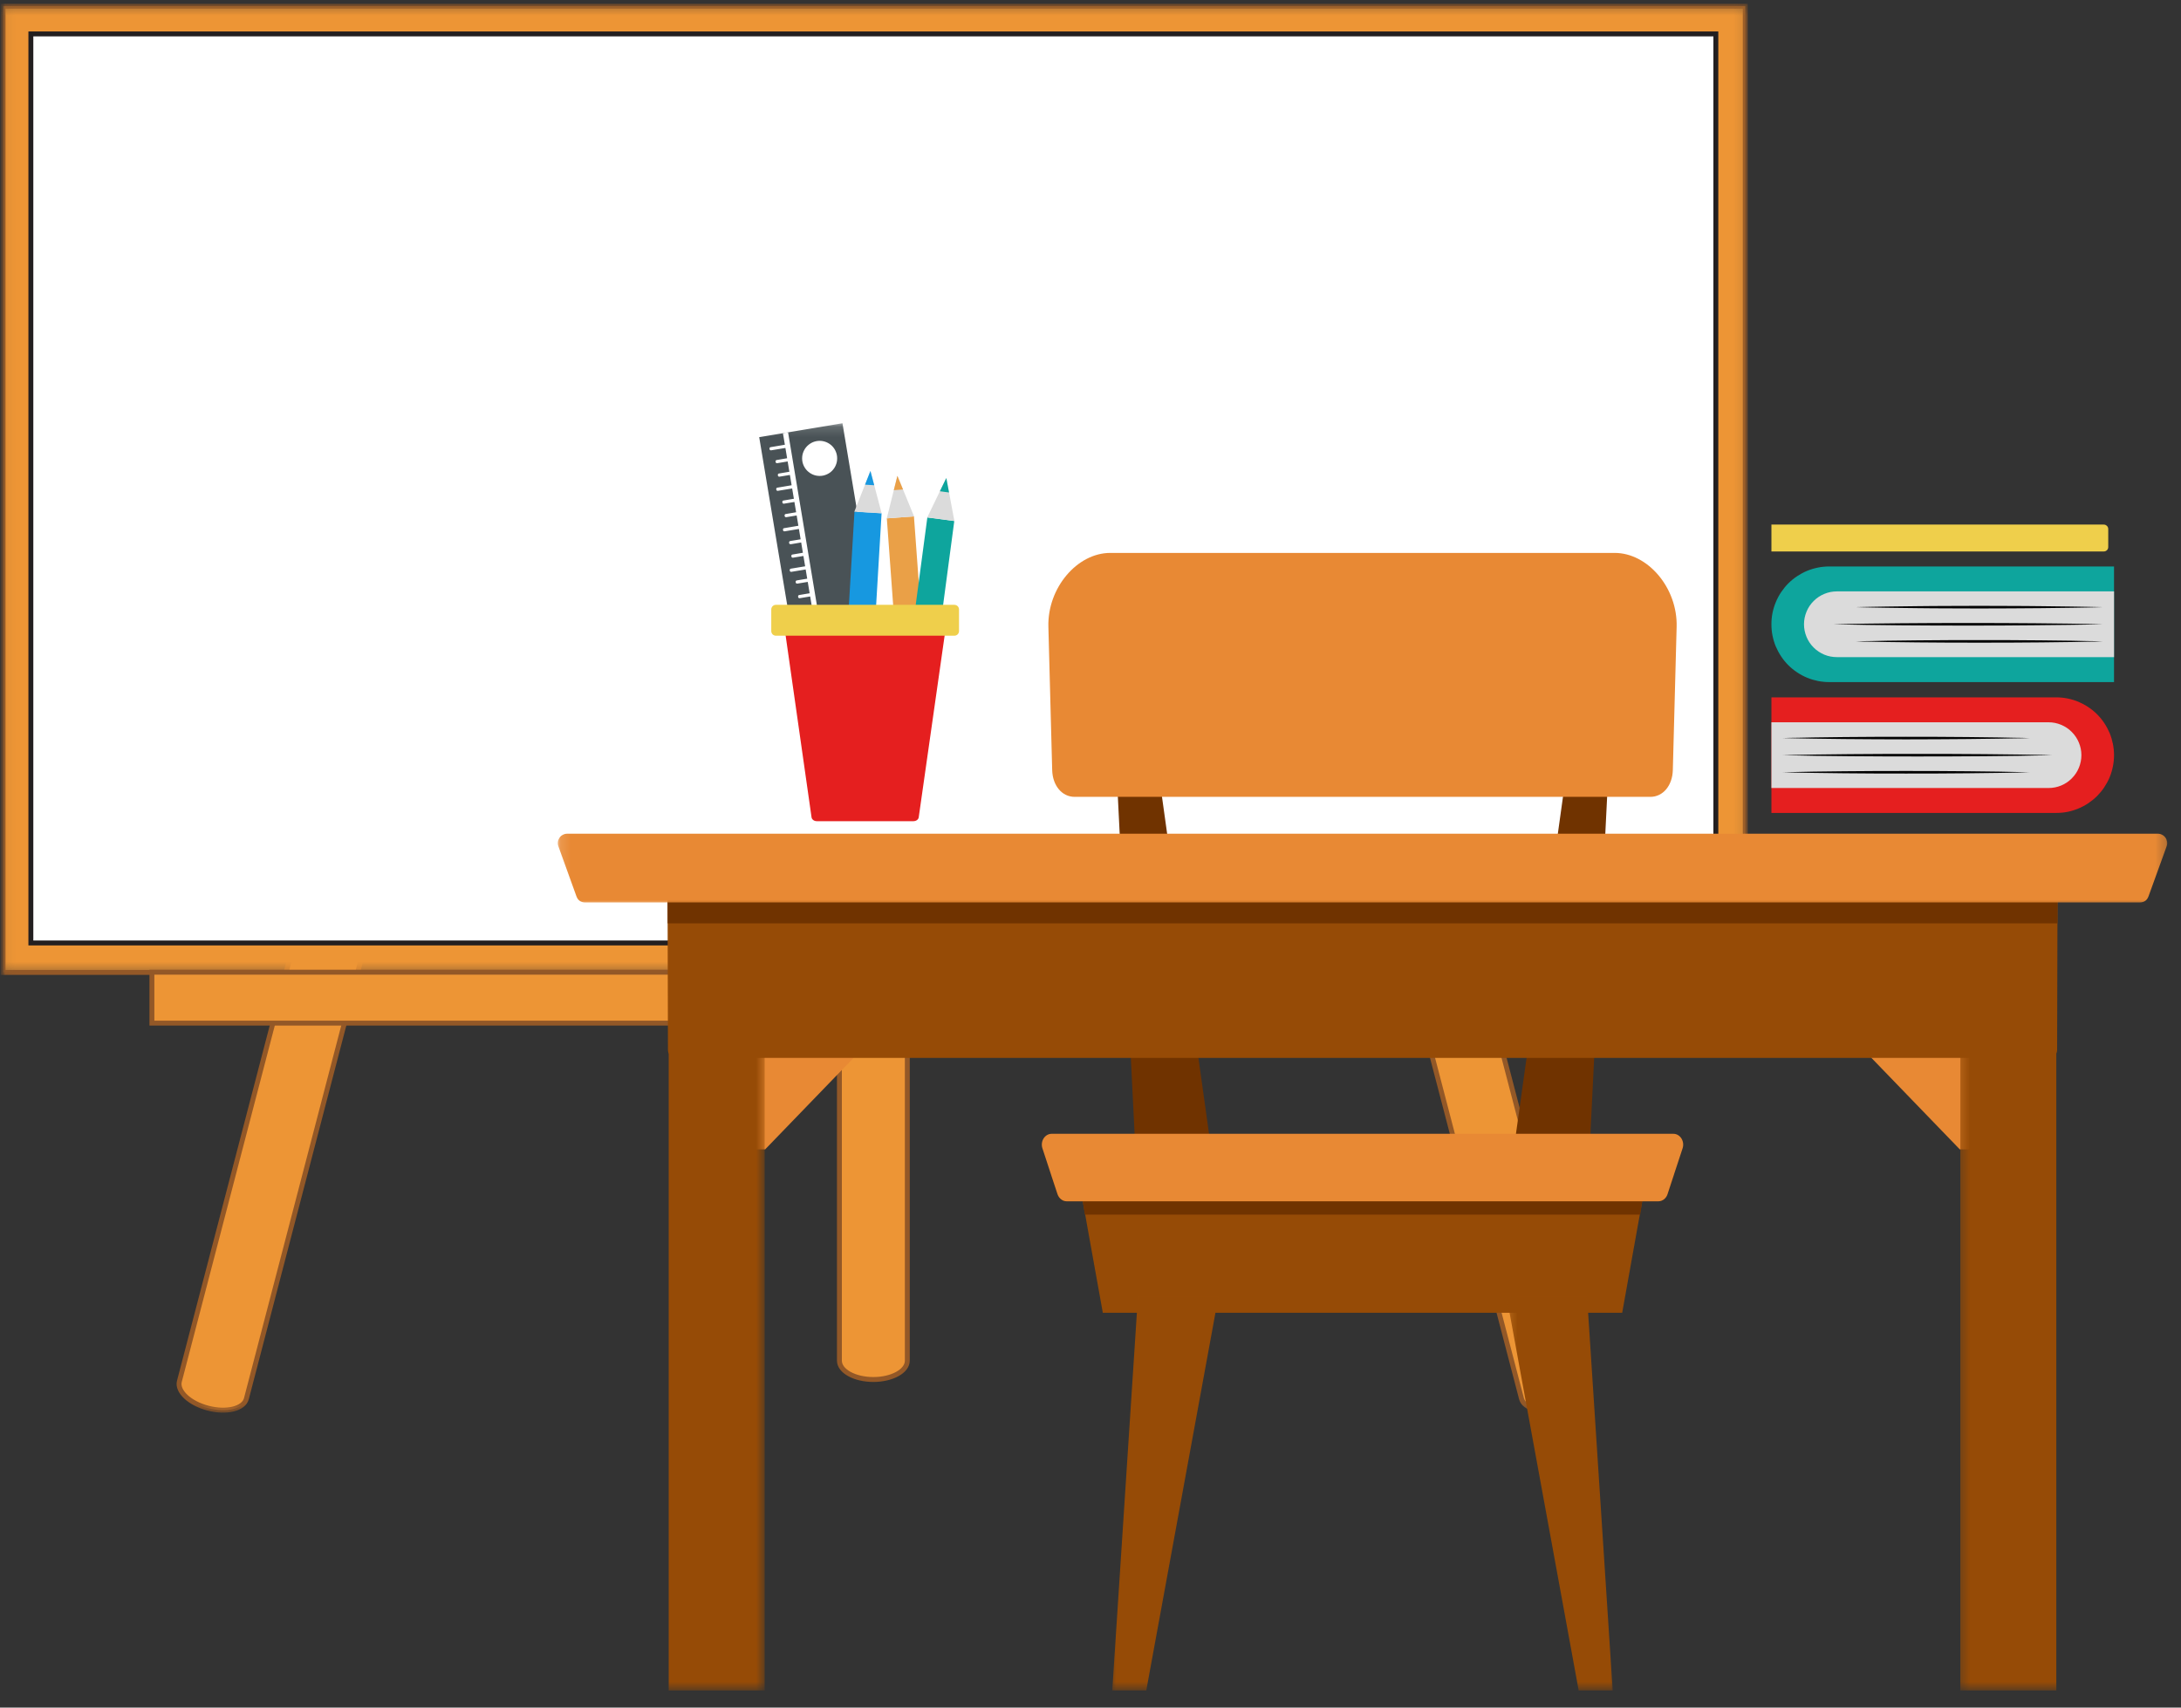 <svg width="212" height="166" viewBox="0 0 212 166" fill="none" xmlns="http://www.w3.org/2000/svg">
<rect x="0" y="0" width="212" height="166" fill="#333333" stroke="none"/>
<mask id="mask0_6_16168" style="mask-type:luminance" maskUnits="userSpaceOnUse" x="0" y="0" width="212" height="166">
<path d="M0 0H211.682V165.333H0V0Z" fill="white"/>
</mask>
<g mask="url(#mask0_6_16168)">
<mask id="mask1_6_16168" style="mask-type:luminance" maskUnits="userSpaceOnUse" x="-1" y="0" width="213" height="166">
<path d="M211.682 0H-0.318V165.333H211.682V0Z" fill="white"/>
</mask>
<g mask="url(#mask1_6_16168)">
<path d="M88.193 132.276C88.193 133.287 86.714 134.104 84.891 134.104C83.073 134.104 81.594 133.287 81.594 132.276V86.662C81.594 85.651 83.068 84.833 84.891 84.833C86.714 84.833 88.193 85.651 88.193 86.662V132.276Z" fill="#ED9535"/>
<mask id="mask2_6_16168" style="mask-type:luminance" maskUnits="userSpaceOnUse" x="74" y="77" width="22" height="61">
<path d="M74.349 77.334H95.682V137.61H74.349V77.334Z" fill="white"/>
</mask>
<g mask="url(#mask2_6_16168)">
<path d="M88.193 132.276C88.193 133.287 86.713 134.104 84.891 134.104C83.073 134.104 81.594 133.287 81.594 132.276V86.662C81.594 85.651 83.068 84.834 84.891 84.834C86.713 84.834 88.193 85.651 88.193 86.662V132.276Z" stroke="#935827" stroke-width="0.477" stroke-miterlimit="10"/>
</g>
<path d="M23.948 135.974C23.693 136.948 22.026 137.359 20.229 136.891C18.432 136.427 17.182 135.255 17.438 134.276L28.958 90.141C29.214 89.162 30.875 88.75 32.672 89.219C34.469 89.688 35.719 90.859 35.469 91.833L23.948 135.974Z" fill="#ED9535"/>
<mask id="mask3_6_16168" style="mask-type:luminance" maskUnits="userSpaceOnUse" x="10" y="81" width="33" height="57">
<path d="M10.349 81.334H42.349V137.61H10.349V81.334Z" fill="white"/>
</mask>
<g mask="url(#mask3_6_16168)">
<path d="M23.948 135.974C23.693 136.948 22.026 137.36 20.229 136.891C18.432 136.427 17.182 135.255 17.438 134.276L28.958 90.141C29.213 89.162 30.875 88.75 32.672 89.219C34.469 89.688 35.719 90.86 35.469 91.834L23.948 135.974Z" stroke="#935827" stroke-width="0.477" stroke-miterlimit="10"/>
</g>
<path d="M147.896 135.974C148.151 136.948 149.818 137.359 151.615 136.891C153.412 136.427 154.662 135.255 154.406 134.276L142.886 90.141C142.63 89.162 140.969 88.75 139.172 89.219C137.375 89.688 136.125 90.859 136.375 91.833L147.896 135.974Z" fill="#ED9535"/>
<mask id="mask4_6_16168" style="mask-type:luminance" maskUnits="userSpaceOnUse" x="129" y="81" width="34" height="57">
<path d="M129.016 81.334H162.349V137.61H129.016V81.334Z" fill="white"/>
</mask>
<g mask="url(#mask4_6_16168)">
<path d="M147.896 135.974C148.151 136.948 149.818 137.36 151.614 136.891C153.411 136.427 154.661 135.255 154.406 134.276L142.885 90.141C142.63 89.162 140.969 88.75 139.172 89.219C137.375 89.688 136.125 90.86 136.375 91.834L147.896 135.974Z" stroke="#935827" stroke-width="0.477" stroke-miterlimit="10"/>
</g>
<mask id="mask5_6_16168" style="mask-type:luminance" maskUnits="userSpaceOnUse" x="0" y="0" width="170" height="95">
<path d="M0.057 0.339H169.886V94.667H0.057V0.339Z" fill="white"/>
</mask>
<g mask="url(#mask5_6_16168)">
<path d="M0.297 0.599H169.646V94.531H0.297V0.599Z" fill="#ED9535"/>
</g>
<mask id="mask6_6_16168" style="mask-type:luminance" maskUnits="userSpaceOnUse" x="0" y="0" width="170" height="97">
<path d="M0.057 0.339H169.886V96H0.057V0.339Z" fill="white"/>
</mask>
<g mask="url(#mask6_6_16168)">
<path d="M0.297 0.599H169.646V94.531H0.297V0.599Z" stroke="#935827" stroke-width="0.477" stroke-miterlimit="10"/>
</g>
<path d="M3 3.297H166.786V91.667H3V3.297Z" fill="white" stroke="#231F20" stroke-width="0.477" stroke-miterlimit="10"/>
<path d="M155.656 86.901C155.656 89.271 154.125 91.193 152.234 91.193H128.224C126.333 91.193 124.807 89.271 124.807 86.901C124.807 84.531 126.333 82.609 128.224 82.609H152.234C154.125 82.609 155.656 84.531 155.656 86.901Z" fill="#262626" stroke="#231F20" stroke-width="0.477" stroke-miterlimit="10"/>
<path d="M155.656 88.25C155.656 90.141 154.125 91.667 152.234 91.667H128.224C126.333 91.667 124.807 90.141 124.807 88.25C124.807 86.365 126.333 84.834 128.224 84.834H152.234C154.125 84.834 155.656 86.365 155.656 88.25Z" fill="#E5934A" stroke="#231F20" stroke-width="0.477" stroke-miterlimit="10"/>
<path d="M14.766 94.511H155.651V99.459H14.766V94.511Z" fill="#ED9535" stroke="#935827" stroke-width="0.477" stroke-miterlimit="10"/>
<path d="M194.141 111.734H190.5C186.906 108.01 183.313 104.292 179.714 100.568H194.141V111.734Z" fill="#E88934"/>
<path d="M70.74 111.734H74.375L85.162 100.568H70.74V111.734Z" fill="#E88934"/>
<mask id="mask7_6_16168" style="mask-type:luminance" maskUnits="userSpaceOnUse" x="190" y="97" width="12" height="68">
<path d="M190.349 97.334H201.016V164.333H190.349V97.334Z" fill="white"/>
</mask>
<g mask="url(#mask7_6_16168)">
<path d="M190.552 97.427H199.88V164.333H190.552V97.427Z" fill="#964B06"/>
</g>
<mask id="mask8_6_16168" style="mask-type:luminance" maskUnits="userSpaceOnUse" x="63" y="97" width="12" height="68">
<path d="M63.682 97.334H74.349V164.333H63.682V97.334Z" fill="white"/>
</mask>
<g mask="url(#mask8_6_16168)">
<path d="M65 97.427H74.328V164.333H65V97.427Z" fill="#964B06"/>
</g>
<path d="M156.761 66.521H153.453L146.453 116.698H154.271L156.761 66.521Z" fill="#703300"/>
<path d="M108.115 66.521H111.422L118.427 116.698H110.609L108.115 66.521Z" fill="#703300"/>
<path d="M199.995 86.807V87.677L199.99 89.672V89.766L199.958 102.042C199.964 102.261 199.891 102.448 199.735 102.604C199.583 102.766 199.396 102.839 199.172 102.839H65.709C65.49 102.839 65.302 102.766 65.151 102.604C64.995 102.448 64.922 102.261 64.927 102.042L64.896 89.766V89.672L64.891 87.677V86.807C64.891 86.297 65.344 85.844 65.859 85.844H199.021C199.537 85.844 199.995 86.297 199.995 86.807Z" fill="#964B06"/>
<path d="M159.63 116.781L159.427 117.891L159.412 117.984L159.177 119.281L157.682 127.62H107.198L105.698 119.281L105.469 117.984L105.448 117.891L105.25 116.781H159.63Z" fill="#964B06"/>
<path d="M199.995 86.807V87.677L199.99 89.672V89.766H64.896V89.672L64.891 87.677V86.807C64.891 86.297 65.344 85.844 65.859 85.844H199.021C199.537 85.844 199.995 86.297 199.995 86.807Z" fill="#703300"/>
<path d="M162.724 114.156L162.089 116.083V116.089C161.953 116.505 161.594 116.781 161.188 116.781H159.63L159.432 118.078H105.448L105.25 116.781H103.693C103.292 116.781 102.938 116.511 102.797 116.099L102.792 116.089L102.156 114.156H162.724Z" fill="#703300"/>
<mask id="mask9_6_16168" style="mask-type:luminance" maskUnits="userSpaceOnUse" x="54" y="80" width="157" height="8">
<path d="M54.125 80H210.755V88H54.125V80Z" fill="white"/>
</mask>
<g mask="url(#mask9_6_16168)">
<path d="M210.604 82.271L208.844 87.13C208.698 87.531 208.411 87.729 207.984 87.729H56.891C56.464 87.729 56.177 87.531 56.031 87.13L54.276 82.271C54.224 82.13 54.208 81.99 54.229 81.838C54.245 81.693 54.302 81.557 54.385 81.438C54.469 81.312 54.578 81.219 54.714 81.151C54.844 81.083 54.984 81.047 55.135 81.047H209.745C209.896 81.047 210.036 81.083 210.167 81.151C210.297 81.219 210.406 81.312 210.495 81.438C210.578 81.557 210.63 81.693 210.651 81.838C210.672 81.99 210.656 82.13 210.604 82.271Z" fill="#E88934"/>
</g>
<path d="M163.552 111.636L162.724 114.151L162.089 116.083V116.089C161.953 116.505 161.594 116.781 161.188 116.781H103.693C103.292 116.781 102.938 116.505 102.797 116.094L102.792 116.083L102.156 114.156L101.328 111.636C101.099 110.943 101.563 110.219 102.229 110.219H162.656C163.318 110.219 163.781 110.948 163.552 111.636Z" fill="#E88934"/>
<mask id="mask10_6_16168" style="mask-type:luminance" maskUnits="userSpaceOnUse" x="146" y="125" width="12" height="40">
<path d="M146.349 125.333H157.016V164.333H146.349V125.333Z" fill="white"/>
</mask>
<g mask="url(#mask10_6_16168)">
<path d="M156.76 164.333H153.453L146.453 126.078H154.271L156.76 164.333Z" fill="#964B06"/>
</g>
<mask id="mask11_6_16168" style="mask-type:luminance" maskUnits="userSpaceOnUse" x="107" y="125" width="13" height="40">
<path d="M107.682 125.333H119.682V164.333H107.682V125.333Z" fill="white"/>
</mask>
<g mask="url(#mask11_6_16168)">
<path d="M108.115 164.333H111.422L118.427 126.078H110.609L108.115 164.333Z" fill="#964B06"/>
</g>
<path d="M160.422 77.464H104.458C103.229 77.464 102.318 76.37 102.276 74.865L101.906 60.927C101.807 57.146 104.708 53.75 107.922 53.75H156.953C160.172 53.75 163.073 57.146 162.974 60.927L162.604 74.865C162.563 76.37 161.646 77.464 160.422 77.464Z" fill="#E88934"/>
<path d="M205.49 73.412C205.49 73.781 205.453 74.146 205.38 74.505C205.307 74.87 205.203 75.219 205.063 75.563C204.922 75.901 204.745 76.224 204.542 76.531C204.339 76.839 204.104 77.12 203.844 77.385C203.583 77.646 203.297 77.875 202.99 78.083C202.688 78.287 202.36 78.458 202.021 78.599C201.682 78.74 201.328 78.849 200.969 78.922C200.604 78.995 200.24 79.026 199.87 79.026H172.188V67.792H199.87C200.24 67.792 200.604 67.828 200.969 67.901C201.328 67.974 201.682 68.078 202.021 68.219C202.36 68.365 202.688 68.537 202.99 68.74C203.297 68.943 203.583 69.177 203.844 69.438C204.104 69.698 204.339 69.984 204.542 70.292C204.745 70.599 204.917 70.922 205.063 71.26C205.203 71.604 205.307 71.953 205.38 72.313C205.453 72.677 205.49 73.042 205.49 73.412Z" fill="#E51F1F"/>
<path d="M202.318 73.412C202.318 73.833 202.234 74.24 202.073 74.635C201.912 75.026 201.682 75.37 201.38 75.672C201.083 75.969 200.74 76.203 200.344 76.365C199.953 76.526 199.547 76.604 199.125 76.604H172.188V70.214H199.125C199.547 70.214 199.953 70.297 200.344 70.458C200.734 70.62 201.083 70.849 201.38 71.151C201.682 71.453 201.912 71.797 202.073 72.188C202.234 72.578 202.318 72.984 202.318 73.412Z" fill="#DBDBDB"/>
<path d="M173.271 71.75L174.021 71.729L174.771 71.719L176.271 71.688C177.271 71.672 178.271 71.662 179.271 71.651C180.276 71.641 181.276 71.641 182.276 71.63L185.276 71.625L188.276 71.63C189.276 71.635 190.276 71.641 191.276 71.651C192.276 71.667 193.276 71.672 194.276 71.688L195.781 71.719L196.531 71.729L197.281 71.75L196.531 71.771L195.781 71.781L194.281 71.807C193.281 71.823 192.281 71.834 191.281 71.844C190.276 71.854 189.276 71.859 188.276 71.865L185.276 71.875L182.276 71.865C181.276 71.859 180.276 71.854 179.276 71.844C178.276 71.834 177.276 71.823 176.276 71.807L174.771 71.781L173.271 71.75Z" fill="black"/>
<path d="M173.271 73.412L174.089 73.391L174.906 73.38L176.542 73.349C177.635 73.333 178.724 73.323 179.818 73.312C180.911 73.302 182 73.297 183.094 73.292L186.37 73.287L189.646 73.292C190.734 73.297 191.828 73.302 192.922 73.312C194.01 73.323 195.104 73.333 196.193 73.349L197.828 73.375L198.646 73.391L199.464 73.412L198.646 73.432L197.828 73.443L196.193 73.474C195.104 73.49 194.016 73.5 192.922 73.51C191.828 73.521 190.734 73.521 189.646 73.531L186.37 73.537L183.094 73.531C182 73.521 180.911 73.521 179.818 73.51C178.724 73.495 177.635 73.484 176.542 73.474L173.271 73.412Z" fill="black"/>
<path d="M173.271 75.073L176.271 75.01C177.271 75 178.276 74.984 179.276 74.974C180.276 74.964 181.276 74.964 182.276 74.953L185.276 74.948L188.276 74.953C189.276 74.964 190.276 74.964 191.281 74.974C192.281 74.99 193.281 75 194.281 75.01L197.281 75.073L196.531 75.094L195.781 75.109L194.281 75.135C193.281 75.151 192.281 75.162 191.281 75.172C190.276 75.182 189.276 75.188 188.276 75.193L185.276 75.198L182.276 75.193C181.276 75.188 180.276 75.182 179.276 75.172C178.271 75.162 177.271 75.151 176.271 75.135L174.771 75.109L174.021 75.094L173.271 75.073Z" fill="black"/>
<path d="M172.188 60.688C172.188 61.057 172.219 61.422 172.292 61.781C172.365 62.146 172.469 62.495 172.609 62.839C172.755 63.177 172.927 63.5 173.13 63.807C173.333 64.115 173.568 64.401 173.828 64.662C174.089 64.922 174.375 65.156 174.682 65.359C174.984 65.562 175.313 65.74 175.651 65.88C175.99 66.021 176.344 66.125 176.703 66.198C177.068 66.271 177.432 66.307 177.802 66.307H205.49V55.068H177.802C177.432 55.068 177.068 55.104 176.703 55.177C176.344 55.25 175.995 55.354 175.651 55.495C175.313 55.636 174.99 55.812 174.682 56.016C174.375 56.219 174.089 56.453 173.828 56.714C173.568 56.974 173.339 57.261 173.13 57.568C172.927 57.87 172.755 58.198 172.615 58.536C172.474 58.875 172.365 59.229 172.292 59.589C172.219 59.953 172.188 60.318 172.188 60.688Z" fill="#0EA59D"/>
<path d="M175.354 60.688C175.354 61.109 175.438 61.516 175.599 61.911C175.76 62.302 175.99 62.646 176.292 62.948C176.589 63.245 176.938 63.474 177.328 63.641C177.719 63.802 178.125 63.88 178.552 63.88H205.49V57.49H178.552C178.125 57.49 177.719 57.573 177.328 57.734C176.938 57.896 176.589 58.125 176.292 58.427C175.99 58.724 175.76 59.073 175.599 59.464C175.438 59.854 175.354 60.261 175.354 60.688Z" fill="#DBDBDB"/>
<path d="M204.401 59.021L203.651 59.042L202.901 59.057L201.401 59.083C200.401 59.099 199.401 59.109 198.401 59.12C197.396 59.13 196.396 59.136 195.396 59.141L192.396 59.151L189.396 59.141C188.396 59.136 187.396 59.136 186.396 59.12C185.396 59.109 184.396 59.099 183.396 59.083L181.896 59.057L181.141 59.042L180.391 59.021L181.141 59.005L181.896 58.99L183.396 58.964C184.396 58.948 185.396 58.932 186.396 58.927C187.396 58.911 188.396 58.911 189.396 58.906L192.396 58.896L195.396 58.906C196.396 58.911 197.396 58.911 198.401 58.927C199.401 58.938 200.401 58.948 201.401 58.964L202.901 58.99L204.401 59.021Z" fill="black"/>
<path d="M204.401 60.688L202.766 60.719L201.13 60.745C200.042 60.761 198.948 60.776 197.854 60.781C196.766 60.797 195.672 60.797 194.578 60.807L191.302 60.813L188.026 60.807C186.938 60.797 185.844 60.797 184.755 60.787C183.661 60.771 182.568 60.761 181.479 60.75L178.208 60.688L179.026 60.667L179.844 60.651L181.479 60.625C182.568 60.609 183.661 60.599 184.755 60.589C185.844 60.578 186.938 60.573 188.026 60.568L191.302 60.563L194.578 60.568C195.672 60.573 196.766 60.578 197.854 60.589C198.948 60.599 200.036 60.609 201.13 60.625L202.766 60.651L203.583 60.667L204.401 60.688Z" fill="black"/>
<path d="M204.401 62.349L203.651 62.37L202.901 62.38L201.401 62.411C200.401 62.427 199.401 62.438 198.401 62.448C197.396 62.458 196.396 62.458 195.396 62.469L192.396 62.474L189.396 62.469C188.396 62.464 187.396 62.458 186.396 62.448C185.396 62.438 184.396 62.427 183.396 62.411L181.896 62.38L181.141 62.37L180.391 62.349L181.141 62.328L181.896 62.318L183.396 62.286C184.396 62.271 185.396 62.261 186.396 62.25C187.396 62.24 188.396 62.234 189.396 62.229L192.396 62.224L195.396 62.229C196.396 62.234 197.396 62.24 198.401 62.25C199.401 62.266 200.401 62.271 201.401 62.286L202.901 62.318L203.651 62.328L204.401 62.349Z" fill="black"/>
<path d="M172.188 50.995H204.495C204.615 50.995 204.714 51.042 204.802 51.125C204.886 51.208 204.927 51.313 204.927 51.432V53.177C204.927 53.297 204.886 53.401 204.802 53.484C204.714 53.568 204.615 53.609 204.495 53.609H172.188V50.995Z" fill="#EFCF4B"/>
<mask id="mask12_6_16168" style="mask-type:luminance" maskUnits="userSpaceOnUse" x="73" y="41" width="15" height="33">
<path d="M73.016 41.141H87.682V73.333H73.016V41.141Z" fill="white"/>
</mask>
<g mask="url(#mask12_6_16168)">
<path d="M78.823 72.625L73.797 42.495L81.891 41.146L86.917 71.276L78.823 72.625Z" fill="#495256"/>
</g>
<path d="M76.104 42.109L76.604 42.026L81.625 72.156L81.13 72.24L76.104 42.109Z" fill="white"/>
<path d="M77.51 56.734C77.406 56.74 77.349 56.693 77.339 56.589C77.333 56.484 77.38 56.427 77.484 56.417L78.552 56.24C78.662 56.219 78.724 56.261 78.74 56.37C78.755 56.474 78.714 56.537 78.604 56.552L77.537 56.729L77.51 56.734Z" fill="white"/>
<path d="M79.563 71.339C79.458 71.349 79.401 71.302 79.391 71.198C79.38 71.089 79.432 71.031 79.537 71.026L80.984 70.787C81.089 70.766 81.151 70.807 81.167 70.912C81.188 71.021 81.141 71.078 81.031 71.094L79.589 71.339H79.563Z" fill="white"/>
<path d="M79.719 69.964C79.609 69.974 79.557 69.927 79.547 69.823C79.537 69.719 79.589 69.662 79.693 69.651L80.76 69.474C80.865 69.453 80.927 69.495 80.948 69.599C80.964 69.709 80.917 69.766 80.813 69.781L79.745 69.964C79.734 69.964 79.724 69.964 79.719 69.964Z" fill="white"/>
<path d="M79.5 68.651C79.391 68.662 79.339 68.615 79.328 68.51C79.318 68.401 79.37 68.349 79.474 68.339L80.542 68.162C80.646 68.141 80.708 68.182 80.729 68.287C80.745 68.396 80.698 68.453 80.594 68.469L79.526 68.651C79.516 68.651 79.505 68.651 79.5 68.651Z" fill="white"/>
<path d="M78.906 67.401C78.802 67.412 78.745 67.365 78.734 67.26C78.724 67.151 78.776 67.099 78.88 67.089L80.323 66.849C80.432 66.828 80.495 66.87 80.51 66.974C80.531 67.084 80.484 67.141 80.375 67.156L78.932 67.396C78.922 67.401 78.912 67.401 78.906 67.401Z" fill="white"/>
<path d="M79.063 66.026C78.958 66.037 78.901 65.99 78.891 65.88C78.88 65.776 78.932 65.724 79.037 65.714L80.104 65.531C80.208 65.51 80.271 65.557 80.292 65.662C80.307 65.771 80.26 65.828 80.156 65.844L79.089 66.021L79.063 66.026Z" fill="white"/>
<path d="M78.844 64.714C78.734 64.724 78.682 64.677 78.672 64.568C78.662 64.464 78.708 64.406 78.818 64.401L79.885 64.219C79.99 64.198 80.052 64.245 80.073 64.349C80.089 64.458 80.042 64.516 79.938 64.531L78.87 64.708L78.844 64.714Z" fill="white"/>
<path d="M78.25 63.464C78.141 63.474 78.089 63.427 78.078 63.323C78.068 63.214 78.115 63.162 78.224 63.151L79.667 62.912C79.776 62.891 79.839 62.932 79.854 63.037C79.87 63.146 79.828 63.203 79.719 63.219L78.276 63.459C78.266 63.464 78.255 63.464 78.25 63.464Z" fill="white"/>
<path d="M78.406 62.089C78.297 62.099 78.24 62.052 78.234 61.948C78.224 61.839 78.271 61.787 78.38 61.776L79.448 61.599C79.552 61.578 79.615 61.62 79.63 61.724C79.651 61.834 79.604 61.891 79.5 61.906L78.427 62.084L78.406 62.089Z" fill="white"/>
<path d="M78.182 60.776C78.078 60.786 78.021 60.74 78.016 60.63C78.005 60.526 78.052 60.469 78.162 60.464L79.229 60.281C79.333 60.261 79.396 60.307 79.412 60.411C79.432 60.521 79.385 60.578 79.281 60.594L78.208 60.771L78.182 60.776Z" fill="white"/>
<path d="M77.589 59.526C77.484 59.537 77.427 59.49 77.422 59.386C77.412 59.276 77.458 59.219 77.563 59.214L79.01 58.974C79.115 58.953 79.177 58.995 79.198 59.099C79.214 59.209 79.172 59.266 79.063 59.281L77.615 59.521C77.609 59.526 77.599 59.526 77.589 59.526Z" fill="white"/>
<path d="M77.745 58.151C77.641 58.161 77.583 58.115 77.578 58.005C77.568 57.901 77.615 57.844 77.719 57.839L78.792 57.656C78.896 57.636 78.958 57.682 78.974 57.786C78.995 57.896 78.948 57.953 78.844 57.969L77.771 58.146L77.745 58.151Z" fill="white"/>
<path d="M76.932 55.589C76.828 55.599 76.771 55.552 76.766 55.443C76.755 55.339 76.802 55.281 76.906 55.276L78.354 55.036C78.464 55.01 78.521 55.057 78.542 55.161C78.557 55.271 78.516 55.328 78.406 55.344L76.958 55.583C76.953 55.589 76.943 55.589 76.932 55.589Z" fill="white"/>
<path d="M77.089 54.214C76.984 54.224 76.927 54.172 76.922 54.068C76.912 53.964 76.958 53.906 77.063 53.901L78.135 53.719C78.24 53.698 78.302 53.745 78.318 53.849C78.339 53.958 78.292 54.016 78.188 54.031L77.115 54.208L77.089 54.214Z" fill="white"/>
<path d="M76.87 52.901C76.766 52.912 76.708 52.865 76.703 52.761C76.693 52.656 76.74 52.599 76.844 52.589L77.917 52.412C78.021 52.391 78.083 52.432 78.099 52.537C78.12 52.646 78.073 52.709 77.969 52.719L76.896 52.901H76.87Z" fill="white"/>
<path d="M76.276 51.651C76.172 51.661 76.115 51.615 76.109 51.505C76.099 51.401 76.146 51.344 76.25 51.339L77.698 51.094C77.802 51.073 77.865 51.12 77.885 51.224C77.901 51.333 77.859 51.391 77.75 51.406L76.302 51.646C76.297 51.651 76.287 51.651 76.276 51.651Z" fill="white"/>
<path d="M76.432 50.276C76.328 50.286 76.271 50.234 76.266 50.13C76.255 50.026 76.302 49.969 76.406 49.964L77.479 49.781C77.583 49.761 77.646 49.807 77.662 49.911C77.682 50.016 77.635 50.078 77.531 50.094L76.458 50.271L76.432 50.276Z" fill="white"/>
<path d="M76.214 48.964C76.109 48.974 76.052 48.922 76.047 48.818C76.037 48.714 76.083 48.656 76.188 48.651L77.26 48.469C77.365 48.448 77.427 48.495 77.443 48.599C77.464 48.703 77.417 48.766 77.307 48.781L76.24 48.958L76.214 48.964Z" fill="white"/>
<path d="M75.62 47.714C75.516 47.724 75.458 47.672 75.453 47.568C75.443 47.464 75.49 47.406 75.594 47.401L77.042 47.156C77.146 47.136 77.208 47.182 77.229 47.286C77.245 47.391 77.203 47.453 77.094 47.469L75.646 47.708C75.641 47.714 75.63 47.714 75.62 47.714Z" fill="white"/>
<path d="M75.776 46.339C75.672 46.349 75.615 46.297 75.609 46.193C75.599 46.089 75.646 46.031 75.75 46.026L76.823 45.844C76.927 45.823 76.99 45.87 77.005 45.974C77.026 46.083 76.979 46.141 76.87 46.156L75.802 46.333L75.776 46.339Z" fill="white"/>
<path d="M75.557 45.026C75.453 45.036 75.396 44.984 75.385 44.88C75.38 44.776 75.427 44.719 75.531 44.714L76.604 44.531C76.708 44.511 76.771 44.557 76.787 44.661C76.807 44.771 76.76 44.828 76.651 44.844L75.583 45.021L75.557 45.026Z" fill="white"/>
<path d="M74.964 43.776C74.859 43.786 74.802 43.734 74.797 43.63C74.787 43.526 74.833 43.469 74.938 43.464L76.385 43.219C76.49 43.198 76.552 43.24 76.573 43.349C76.589 43.453 76.542 43.516 76.438 43.531L74.99 43.771C74.979 43.771 74.974 43.776 74.964 43.776Z" fill="white"/>
<path d="M81.375 44.563C81.375 44.786 81.334 45.005 81.245 45.214C81.162 45.422 81.037 45.604 80.88 45.766C80.719 45.927 80.537 46.047 80.323 46.136C80.115 46.224 79.901 46.266 79.672 46.266C79.448 46.266 79.229 46.224 79.021 46.136C78.813 46.047 78.63 45.927 78.469 45.766C78.307 45.604 78.188 45.422 78.099 45.214C78.01 45.005 77.969 44.786 77.969 44.563C77.969 44.333 78.01 44.12 78.099 43.906C78.188 43.698 78.307 43.516 78.469 43.354C78.63 43.198 78.813 43.073 79.021 42.984C79.229 42.901 79.448 42.854 79.672 42.854C79.901 42.854 80.115 42.901 80.323 42.984C80.537 43.073 80.719 43.198 80.88 43.354C81.037 43.516 81.162 43.698 81.245 43.906C81.334 44.12 81.375 44.333 81.375 44.563Z" fill="white"/>
<path d="M86.203 50.391L88.839 50.198L90.146 68.12L87.51 68.313L86.203 50.391Z" fill="#EAA047"/>
<path d="M88.849 50.198L86.198 50.391L86.88 47.651L87.229 46.261L87.776 47.583L88.849 50.198Z" fill="#DBDBDB"/>
<path d="M87.776 47.583L86.88 47.651L87.229 46.261L87.776 47.583Z" fill="#EAA047"/>
<path d="M83.057 49.734L85.693 49.891L84.63 67.828L81.99 67.672L83.057 49.734Z" fill="#1798E0"/>
<path d="M85.698 49.901L83.042 49.745L84.083 47.115L84.609 45.781L84.979 47.172L85.698 49.901Z" fill="#DBDBDB"/>
<path d="M84.979 47.172L84.083 47.115L84.609 45.781L84.979 47.172Z" fill="#1798E0"/>
<path d="M90.141 50.302L92.76 50.646L90.391 68.458L87.771 68.115L90.141 50.302Z" fill="#0EA59D"/>
<path d="M88.792 79.828H79.396C79.135 79.828 78.917 79.667 78.885 79.453L76.25 60.969C76.214 60.719 76.448 60.495 76.755 60.495H91.427C91.734 60.495 91.974 60.714 91.938 60.969L89.302 79.458C89.271 79.667 89.052 79.828 88.792 79.828Z" fill="#E51F1F"/>
<path d="M75.417 58.797H92.771C92.891 58.797 93 58.844 93.089 58.927C93.172 59.016 93.219 59.125 93.219 59.245V61.349C93.219 61.469 93.172 61.578 93.089 61.667C93 61.75 92.891 61.797 92.771 61.797H75.417C75.292 61.797 75.188 61.75 75.099 61.667C75.016 61.578 74.969 61.469 74.969 61.349V59.245C74.969 59.125 75.016 59.016 75.099 58.927C75.188 58.844 75.292 58.797 75.417 58.797Z" fill="#EFCF4B"/>
<path d="M92.771 50.651L90.13 50.302L91.359 47.755L91.984 46.469L92.25 47.875L92.771 50.651Z" fill="#DBDBDB"/>
<path d="M92.25 47.875L91.359 47.755L91.984 46.469L92.25 47.875Z" fill="#0EA59D"/>
</g>
</g>
</svg>
